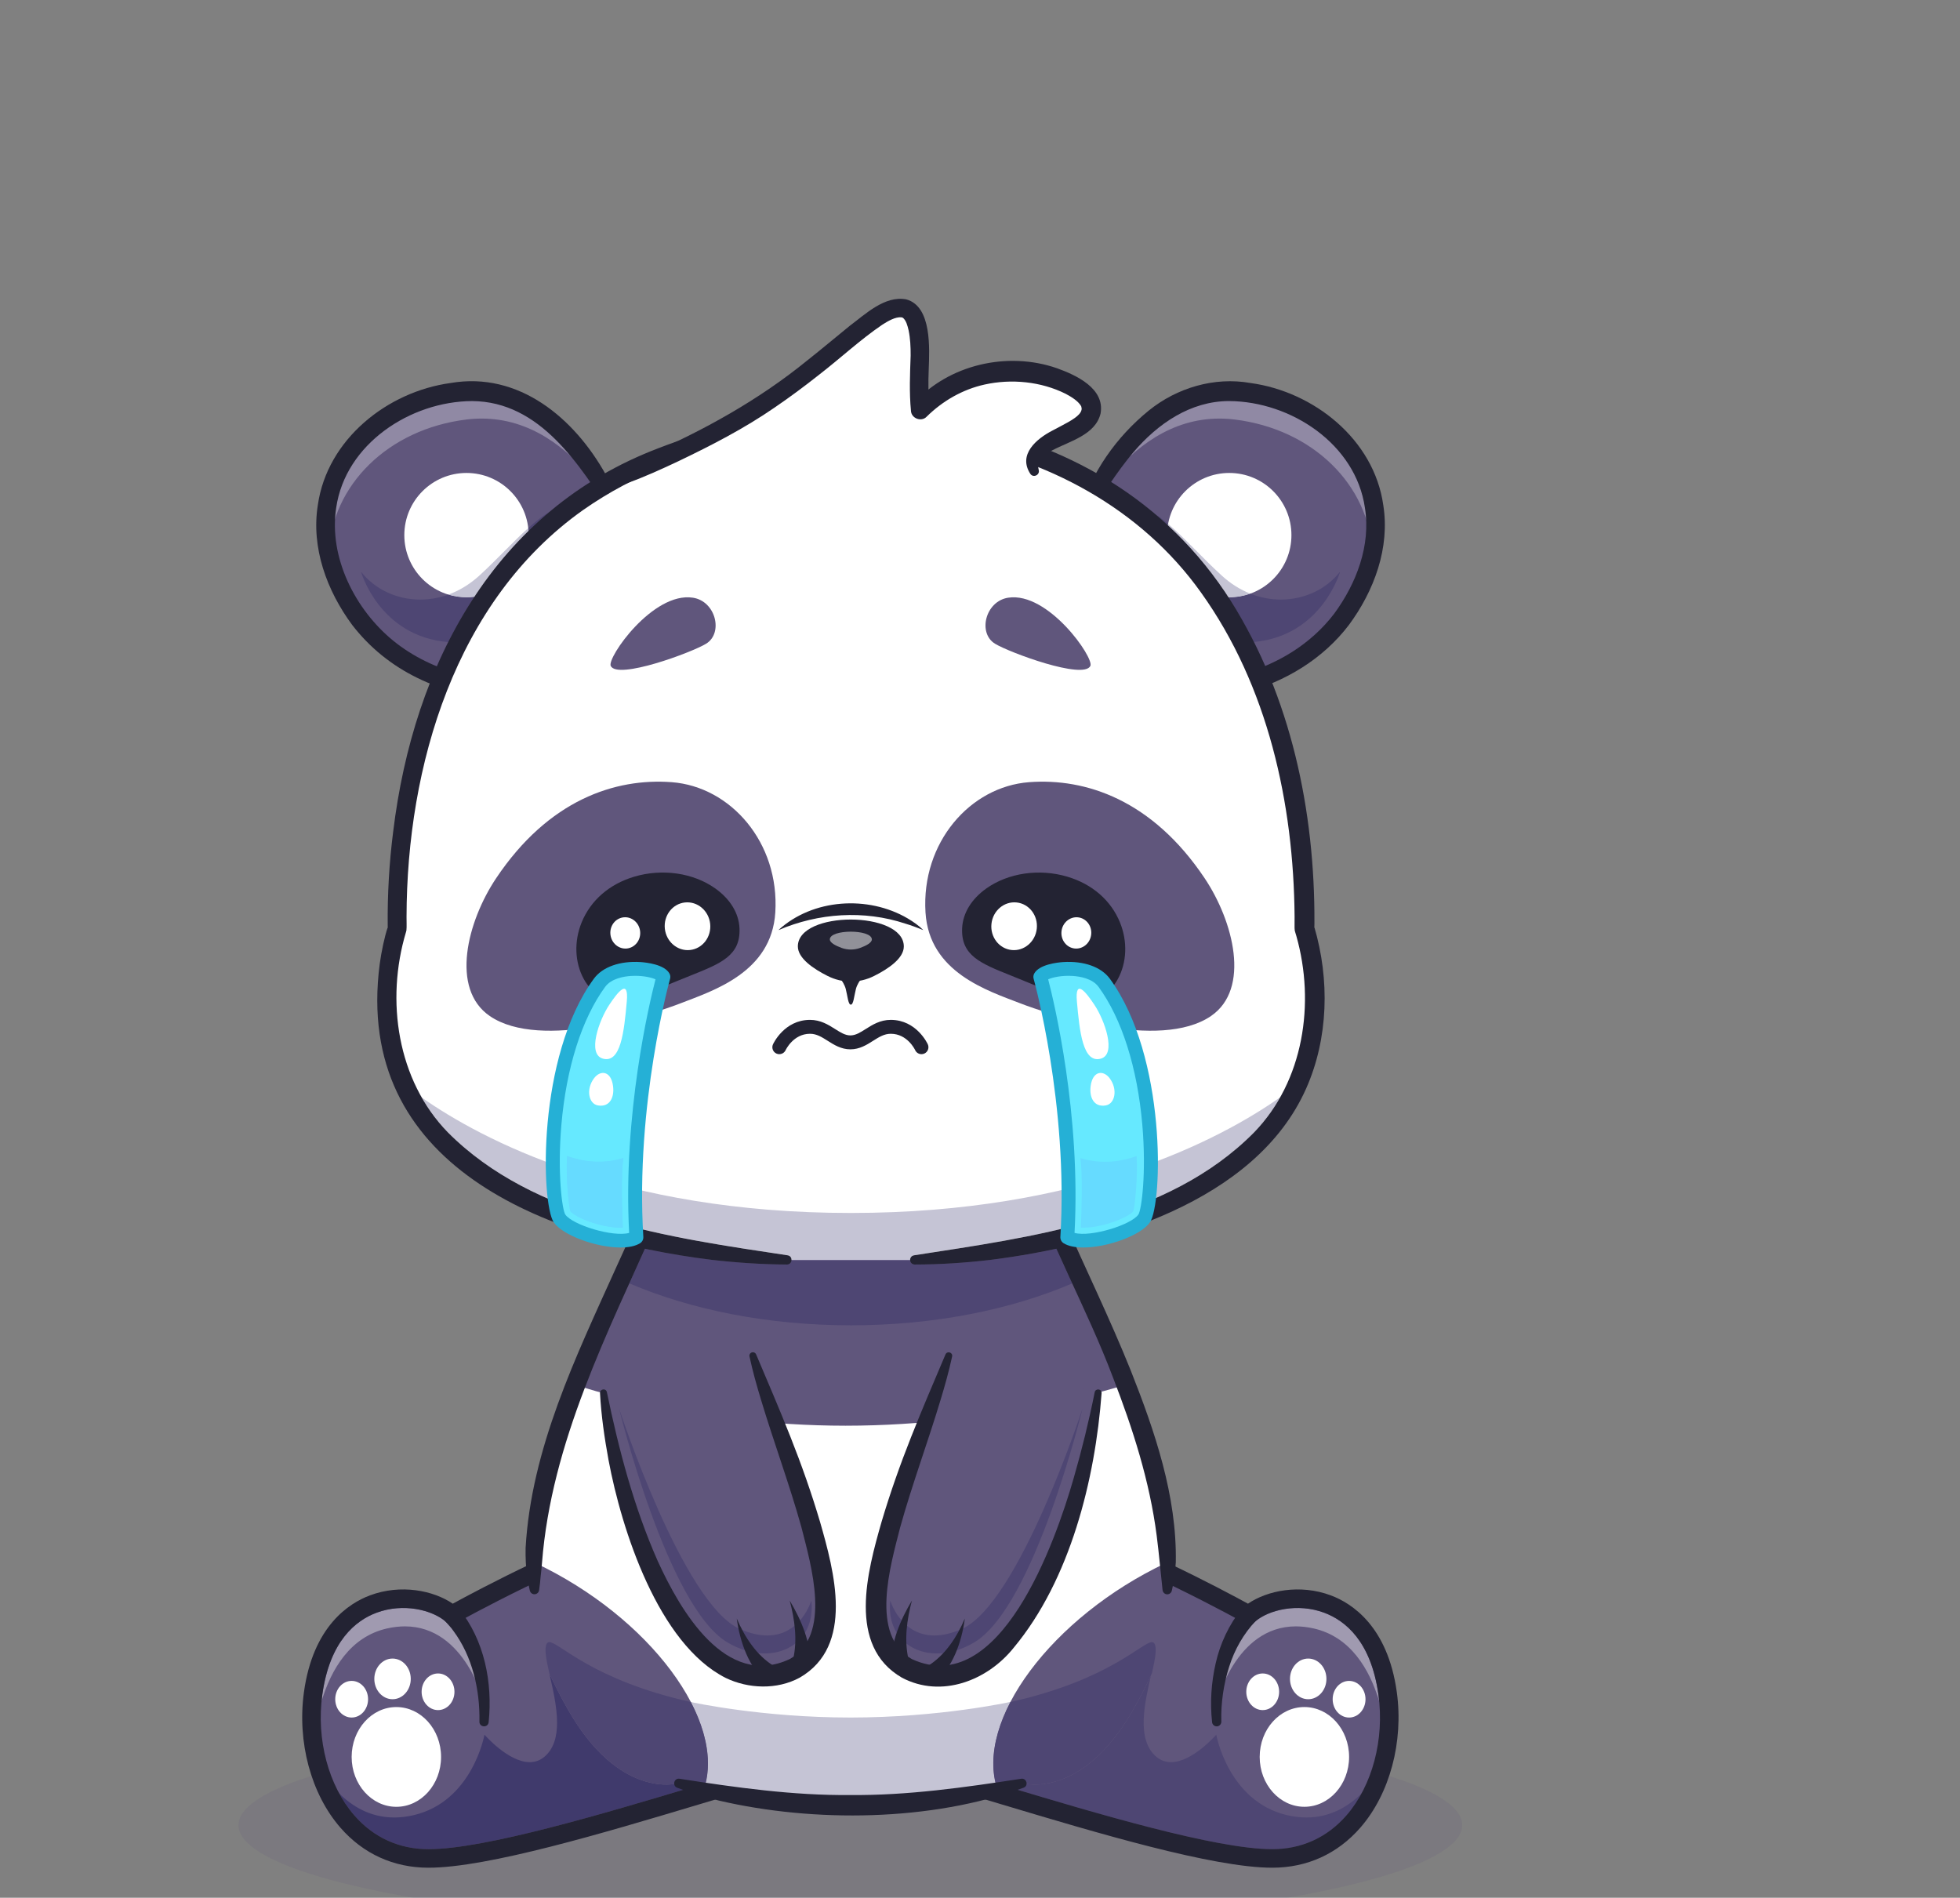 <svg width="189" height="183" viewBox="0 0 189 183" fill="none" xmlns="http://www.w3.org/2000/svg">
<rect x="0" y="0" width="189" height="183" fill="#808080" stroke="none"/>
<g clip-path="url(#clip0_916_6814)">
<ellipse cx="82" cy="176" rx="59" ry="10" fill="#60567C" fill-opacity="0.16"/>
<path d="M110.715 60.789C103.782 54.111 104.541 48.998 106.617 45.732C109.238 41.608 113.63 37.029 119.962 37.803C128.985 38.907 134.93 46.742 131.807 55.222C129.941 60.291 126.485 63.079 123.318 64.612C119.761 66.334 115.851 65.738 110.715 60.789Z" fill="#60567C"/>
<path d="M53.321 60.789C60.252 54.111 59.494 48.998 57.419 45.732C54.798 41.608 50.406 37.029 44.073 37.803C35.05 38.907 29.106 46.742 32.229 55.222C34.095 60.291 37.551 63.079 40.718 64.612C44.274 66.334 48.184 65.738 53.321 60.789Z" fill="#60567C"/>
<path d="M50.978 51.604C50.978 54.915 48.294 57.598 44.983 57.598C41.672 57.598 38.988 54.915 38.988 51.604C38.988 48.292 41.672 45.608 44.983 45.608C48.294 45.608 50.978 48.292 50.978 51.604Z" fill="white"/>
<path d="M124.531 51.604C124.531 54.915 121.847 57.598 118.536 57.598C115.225 57.598 112.541 54.915 112.541 51.604C112.541 48.292 115.225 45.608 118.536 45.608C121.847 45.608 124.531 48.292 124.531 51.604Z" fill="white"/>
<path d="M120.92 61.906C120.247 60.563 119.511 59.251 118.709 57.974C118.629 57.847 118.549 57.722 118.467 57.597C118.49 57.597 118.514 57.597 118.536 57.597C119.247 57.597 119.929 57.473 120.561 57.246C121.54 57.634 122.54 57.818 123.512 57.818C125.78 57.818 127.894 56.822 129.224 55.125C129.224 55.125 127.489 61.303 120.92 61.906ZM112.616 50.649C112.217 50.28 111.808 49.92 111.394 49.57C111.803 49.839 112.218 50.16 112.639 50.518C112.631 50.562 112.623 50.606 112.616 50.649Z" fill="#4E4673"/>
<path d="M118.537 57.598C118.514 57.598 118.491 57.598 118.468 57.598C116.77 54.987 114.805 52.672 112.617 50.651C112.624 50.607 112.631 50.563 112.639 50.52C114.272 51.908 115.995 53.854 117.826 55.517C118.687 56.302 119.615 56.87 120.563 57.247C119.929 57.474 119.247 57.598 118.537 57.598Z" fill="#C5C4D5"/>
<path d="M106.43 46.037C106.429 46.036 106.428 46.036 106.427 46.035C106.468 45.969 106.509 45.903 106.551 45.837C106.51 45.903 106.469 45.97 106.43 46.037Z" fill="#BFBFF7"/>
<path d="M132.342 53.393C132.06 46.758 126.58 41.377 119.059 40.455C118.558 40.393 118.069 40.364 117.59 40.364C112.941 40.364 109.382 43.142 106.843 46.288C106.705 46.204 106.568 46.121 106.43 46.038C106.47 45.971 106.51 45.904 106.551 45.838C108.969 41.998 112.926 37.719 118.563 37.719C119.017 37.719 119.485 37.748 119.961 37.806C128.33 38.83 134.051 45.645 132.342 53.393Z" fill="#9089A4"/>
<path d="M104.111 49.438C105.218 45.567 107.651 42.131 110.773 39.592C113.495 37.39 117.103 36.321 120.576 36.933C126.69 37.764 132.487 42.37 133.385 48.693C134.049 52.817 132.505 56.979 130.075 60.262C127.602 63.524 123.914 65.765 119.994 66.783C118.844 67.052 118.401 65.391 119.534 65.054C123.116 64.117 126.406 62.127 128.652 59.18C130.789 56.28 132.204 52.589 131.617 48.967C130.727 42.808 124.469 38.702 118.509 38.675C114.814 38.68 111.651 40.836 109.279 43.627C107.674 45.526 106.36 47.665 104.926 49.807C104.655 50.228 103.974 49.924 104.111 49.438Z" fill="#232333"/>
<path d="M86.02 170.193C91.253 170.951 113.996 179.215 122.684 179.215C130.856 179.215 134.829 170.707 133.805 163.295C132.352 152.783 123.441 153.082 120.421 155.713C120.421 155.713 108.756 149.221 102.064 147.566L86.02 170.193Z" fill="#60567C"/>
<path d="M77.978 170.193C72.747 170.951 50.004 179.215 41.316 179.215C33.143 179.215 29.17 170.707 30.195 163.295C31.648 152.783 40.559 153.082 43.578 155.713C43.578 155.713 55.243 149.221 61.935 147.566L77.978 170.193Z" fill="#60567C"/>
<path d="M77.978 170.192C72.747 170.951 50.005 179.213 41.317 179.213C35.575 179.213 31.905 175.014 30.589 169.946L30.586 169.941C30.027 167.795 29.89 165.497 30.195 163.293C31.646 152.781 40.557 153.081 43.578 155.711C43.578 155.711 55.243 149.218 61.936 147.564L74.519 165.314L77.978 170.192Z" fill="#60567C"/>
<path d="M77.978 170.192C72.747 170.951 50.005 179.213 41.317 179.213C35.575 179.213 31.905 175.014 30.589 169.946L30.586 169.941C30.027 167.795 29.89 165.497 30.195 163.293C31.646 152.781 40.557 153.081 43.578 155.711C43.578 155.711 55.243 149.218 61.936 147.564L74.519 165.314L77.978 170.192Z" fill="#60567C"/>
<path d="M41.316 178.32C38.495 178.32 36.026 177.197 34.173 175.071C33.617 174.432 33.126 173.716 32.705 172.939C33.92 174.149 35.676 175.264 38.021 175.264C38.603 175.264 39.221 175.196 39.876 175.043C45.576 173.712 46.717 167.277 46.717 167.277C46.717 167.277 49.003 169.928 51.084 169.928C51.57 169.928 52.045 169.783 52.477 169.425C53.41 168.653 53.716 167.453 53.717 166.123C53.718 164.554 53.293 162.802 52.967 161.35C53.14 161.73 53.329 162.128 53.535 162.542C53.883 163.24 54.279 163.987 54.73 164.783C56.8 168.44 58.981 170.3 60.828 171.224C60.83 171.225 60.831 171.226 60.833 171.227C60.834 171.227 60.836 171.228 60.837 171.228C62.231 171.924 63.434 172.087 64.256 172.087C64.981 172.087 65.409 171.96 65.409 171.96C65.852 172.078 66.321 172.196 66.814 172.314C58.349 174.85 46.762 178.32 41.316 178.32Z" fill="#403A6C"/>
<path d="M122.684 178.32C117.243 178.32 105.67 174.855 97.208 172.32C97.71 172.2 98.188 172.08 98.64 171.96C98.64 171.96 99.067 172.087 99.792 172.087C101.704 172.087 105.682 171.205 109.317 164.784C109.989 163.599 110.538 162.526 110.986 161.557C110.386 164.22 109.542 167.784 111.523 169.425C111.955 169.783 112.43 169.928 112.916 169.928C114.996 169.928 117.283 167.277 117.283 167.277C117.283 167.277 118.424 173.712 124.123 175.043C124.779 175.196 125.397 175.264 125.979 175.264C128.324 175.264 130.08 174.148 131.295 172.939C130.874 173.715 130.383 174.432 129.827 175.071C127.974 177.196 125.504 178.32 122.684 178.32Z" fill="#4E4673"/>
<path d="M46.716 164.328C46.716 164.328 44.924 156.834 39.046 156.834C38.509 156.834 37.937 156.896 37.33 157.033C33.76 157.837 31.937 160.979 31.006 164.054C31.026 163.842 31.051 163.63 31.081 163.418C31.796 158.24 34.311 156.267 36.295 155.525C37.156 155.202 38.039 155.063 38.884 155.063C40.579 155.063 42.115 155.624 42.99 156.388L43.464 156.8L44.013 156.495C44.021 156.49 44.091 156.451 44.217 156.382C45.539 158.184 46.471 160.74 46.716 164.328Z" fill="#A09AB0"/>
<path d="M41.316 180.107C37.964 180.107 35.027 178.772 32.825 176.245C29.991 172.992 28.644 167.983 29.309 163.171C30.189 156.801 33.671 154.595 35.668 153.847C38.651 152.73 41.803 153.374 43.659 154.646C46.022 153.357 55.716 148.181 61.721 146.696L62.151 148.433C55.649 150.04 44.129 156.429 44.014 156.493L43.464 156.798L42.991 156.386C41.68 155.243 38.887 154.552 36.295 155.523C34.312 156.266 31.797 158.238 31.081 163.416C30.485 167.731 31.67 172.195 34.174 175.069C36.026 177.195 38.496 178.319 41.316 178.319C46.764 178.319 58.356 174.846 66.821 172.31C71.901 170.789 75.914 169.587 77.851 169.306L78.108 171.077C76.3 171.338 72.145 172.583 67.334 174.024C58.286 176.735 47.026 180.107 41.316 180.107Z" fill="#232333"/>
<path d="M44.246 155.117C46.713 158.162 47.513 162.248 47.12 166.083C47.044 166.656 46.19 166.573 46.231 165.991C46.285 162.957 45.555 159.744 43.727 157.28C43.616 157.116 43.469 156.933 43.33 156.783L42.911 156.308C42.025 155.378 43.427 154.124 44.246 155.117Z" fill="#232333"/>
<path d="M42.531 169.425C42.531 172.081 40.6 174.234 38.22 174.234C35.84 174.234 33.909 172.081 33.909 169.425C33.909 166.768 35.84 164.615 38.22 164.615C40.6 164.615 42.531 166.768 42.531 169.425Z" fill="white"/>
<path d="M43.823 163.142C43.823 164.117 43.114 164.908 42.24 164.908C41.365 164.908 40.656 164.117 40.656 163.142C40.656 162.166 41.365 161.375 42.24 161.375C43.114 161.375 43.823 162.166 43.823 163.142Z" fill="white"/>
<path d="M35.493 163.858C35.493 164.834 34.784 165.625 33.909 165.625C33.035 165.625 32.326 164.834 32.326 163.858C32.326 162.883 33.035 162.091 33.909 162.091C34.784 162.091 35.493 162.883 35.493 163.858Z" fill="white"/>
<path d="M39.609 161.899C39.609 162.981 38.822 163.859 37.852 163.859C36.882 163.859 36.095 162.981 36.095 161.899C36.095 160.816 36.882 159.938 37.852 159.938C38.822 159.938 39.609 160.816 39.609 161.899Z" fill="white"/>
<path d="M117.284 164.328C117.529 160.741 118.462 158.184 119.784 156.382C119.909 156.451 119.979 156.49 119.987 156.495L120.536 156.8L121.01 156.388C121.885 155.624 123.421 155.063 125.117 155.063C125.96 155.063 126.844 155.202 127.705 155.525C129.689 156.267 132.203 158.24 132.92 163.418C132.949 163.629 132.973 163.842 132.994 164.054C132.064 160.979 130.241 157.837 126.671 157.033C126.063 156.897 125.491 156.834 124.954 156.834C119.076 156.834 117.284 164.328 117.284 164.328Z" fill="#A09AB0"/>
<path d="M122.685 180.107C116.975 180.107 105.715 176.735 96.667 174.024C91.856 172.583 87.701 171.338 85.894 171.077L86.15 169.306C88.087 169.587 92.1 170.789 97.18 172.31C105.644 174.846 117.237 178.319 122.685 178.319C125.506 178.319 127.975 177.195 129.827 175.069C132.331 172.195 133.517 167.731 132.919 163.417C132.204 158.238 129.69 156.266 127.705 155.523C125.113 154.552 122.321 155.243 121.01 156.386L120.537 156.799L119.988 156.493C119.872 156.429 108.349 150.04 101.851 148.433L102.279 146.696C108.285 148.181 117.98 153.357 120.342 154.646C122.198 153.375 125.35 152.731 128.333 153.847C130.33 154.595 133.812 156.801 134.692 163.171C135.357 167.983 134.009 172.992 131.176 176.245C128.974 178.772 126.038 180.107 122.685 180.107Z" fill="#232333"/>
<path d="M121.089 156.306C119.904 157.561 119.041 159.086 118.522 160.74C118.255 161.578 118.055 162.447 117.929 163.331C117.805 164.208 117.741 165.125 117.77 165.989C117.792 166.244 117.595 166.469 117.339 166.476C117.106 166.484 116.907 166.309 116.88 166.08C116.672 164.154 116.799 162.266 117.229 160.383C117.655 158.488 118.527 156.633 119.755 155.115C120.57 154.124 121.977 155.372 121.089 156.306Z" fill="#232333"/>
<path d="M121.47 169.423C121.47 172.079 123.4 174.232 125.78 174.232C128.161 174.232 130.091 172.079 130.091 169.423C130.091 166.766 128.161 164.613 125.78 164.613C123.4 164.613 121.47 166.766 121.47 169.423Z" fill="white"/>
<path d="M120.177 163.142C120.177 164.117 120.886 164.908 121.76 164.908C122.635 164.908 123.344 164.117 123.344 163.142C123.344 162.166 122.635 161.375 121.76 161.375C120.886 161.375 120.177 162.166 120.177 163.142Z" fill="white"/>
<path d="M128.507 163.86C128.507 164.836 129.216 165.627 130.091 165.627C130.965 165.627 131.674 164.836 131.674 163.86C131.674 162.884 130.965 162.093 130.091 162.093C129.216 162.093 128.507 162.884 128.507 163.86Z" fill="white"/>
<path d="M124.392 161.899C124.392 162.981 125.179 163.859 126.149 163.859C127.119 163.859 127.906 162.981 127.906 161.899C127.906 160.816 127.119 159.938 126.149 159.938C125.179 159.938 124.392 160.816 124.392 161.899Z" fill="white"/>
<path d="M112.55 153.365C113.601 138.897 102.422 121.554 99.745 112.721L82.045 99.967L64.344 112.721C61.668 121.554 50.489 138.897 51.54 153.365L65.408 171.96C69.275 172.984 75.049 174.084 82 174.084C88.951 174.084 94.725 172.984 98.593 171.96L112.55 153.365Z" fill="white"/>
<path d="M112.551 153.366L98.591 171.961C94.724 172.985 88.951 174.084 82 174.084C75.049 174.084 69.276 172.985 65.409 171.961L58.389 162.547L51.541 153.366C51.078 146.988 52.99 140.056 55.503 133.538C58.69 125.265 62.846 117.661 64.344 112.719L82.047 99.967L99.745 112.719C101.243 117.658 105.394 125.251 108.581 133.519C111.1 140.042 113.014 146.983 112.551 153.366Z" fill="white"/>
<path d="M112.552 153.365L101.438 168.167L98.591 171.959C94.726 172.984 88.95 174.082 82 174.082C75.049 174.082 69.276 172.984 65.409 171.959L62.571 168.156L58.388 162.547L51.542 153.365C51.078 146.989 52.991 140.055 55.502 133.538C58.691 125.264 62.847 117.661 64.346 112.718L82.047 99.968L99.747 112.718C101.243 117.659 105.393 125.251 108.582 133.518C111.098 140.043 113.014 146.981 112.552 153.365Z" fill="white"/>
<path d="M82 174.082C76.398 174.082 71.562 173.369 67.871 172.556C68.707 170.086 68.184 167.131 66.62 164.129C66.786 164.166 73.47 165.625 82 165.625C90.637 165.625 97.386 164.128 97.386 164.128L97.414 164.157C96.382 166.147 95.807 168.114 95.783 169.933C95.783 169.934 95.783 169.935 95.783 169.936C95.783 169.94 95.783 169.945 95.783 169.949C95.783 169.951 95.783 169.953 95.783 169.955C95.783 169.957 95.783 169.959 95.783 169.961C95.782 169.965 95.782 169.967 95.782 169.97V169.971C95.775 170.87 95.901 171.734 96.175 172.545C92.479 173.363 87.624 174.082 82 174.082Z" fill="#C5C4D5"/>
<path d="M67.871 172.557C66.983 172.362 66.159 172.159 65.409 171.961C65.409 171.961 59.744 173.639 54.732 164.785C49.718 155.93 51.495 153.366 51.495 153.366C51.495 152.491 51.525 151.603 51.584 150.706C62.648 155.93 70.105 165.964 67.871 172.557Z" fill="#60567C"/>
<path d="M60.837 171.229C60.836 171.228 60.835 171.227 60.833 171.227C60.834 171.227 60.836 171.228 60.837 171.229Z" fill="#2E2A63"/>
<path d="M60.828 171.223C58.981 170.299 56.8 168.439 54.73 164.782C54.279 163.985 53.882 163.239 53.535 162.541C53.883 163.239 54.279 163.985 54.731 164.783C56.8 168.439 58.981 170.299 60.828 171.223Z" fill="#2E2A63"/>
<path d="M67.87 172.557C67.862 172.555 67.856 172.553 67.849 172.552C66.969 172.358 66.152 172.156 65.408 171.96C65.408 171.96 64.979 172.087 64.254 172.087C63.433 172.087 62.23 171.924 60.837 171.229C60.836 171.228 60.834 171.228 60.833 171.227C60.832 171.226 60.83 171.226 60.829 171.224C58.981 170.301 56.8 168.44 54.731 164.785C54.28 163.987 53.883 163.241 53.536 162.543C53.329 162.127 53.14 161.729 52.968 161.347C52.675 160.041 52.465 158.981 52.715 158.515C52.774 158.405 52.857 158.355 52.969 158.355C53.927 158.355 57.067 161.999 66.617 164.129C68.183 167.132 68.707 170.085 67.87 172.557Z" fill="#4E4673"/>
<path d="M96.178 172.557C97.067 172.362 97.889 172.159 98.64 171.961C98.64 171.961 104.305 173.639 109.317 164.785C114.33 155.93 112.553 153.366 112.553 153.366C112.553 152.491 112.523 151.603 112.464 150.706C101.401 155.93 93.945 165.964 96.178 172.557Z" fill="#60567C"/>
<path d="M108.581 133.518C100.476 135.073 91.478 132.806 81.998 132.806C72.552 132.806 63.583 135.067 55.503 133.537C58.69 125.264 62.847 117.66 64.345 112.718L82.046 99.966L99.746 112.718C101.243 117.658 105.394 125.251 108.581 133.518Z" fill="#60567C"/>
<path d="M108.581 133.518C108.581 133.518 96.428 137.484 81.537 137.484C66.647 137.484 55.502 133.539 55.502 133.539C56.873 129.979 58.422 126.545 59.864 123.395C61.774 119.216 63.491 115.536 64.346 112.719L82.047 99.968L99.746 112.719C100.601 115.536 102.318 119.218 104.226 123.395C105.664 126.541 107.213 129.966 108.581 133.518Z" fill="#60567C"/>
<path d="M82.048 127.803C74.015 127.803 66.61 126.294 60.679 123.754C61.183 122.64 61.689 121.529 62.191 120.419C64.341 120.875 66.501 121.226 68.616 121.487C71.03 121.767 73.455 121.927 75.88 121.942C76.168 121.941 76.322 121.719 76.325 121.497H87.76C87.762 121.716 87.914 121.933 88.205 121.942C90.631 121.939 93.056 121.779 95.471 121.499C97.504 121.243 99.666 120.891 101.867 120.418C102.367 121.536 102.879 122.65 103.392 123.762C97.466 126.3 90.069 127.803 82.048 127.803Z" fill="#4E4673"/>
<path d="M112.104 153.332C111.914 151.609 111.762 149.813 111.539 148.092C110.864 142.838 109.239 137.782 107.323 132.83C104.782 126.106 101.196 119.823 98.89 112.979L99.223 113.445L81.523 100.692H82.569L64.867 113.445L65.2 112.979C64.647 114.754 63.957 116.435 63.239 118.092C58.569 128.571 53.168 139.097 52.266 150.697C52.251 151.009 52.167 151.693 52.134 152.008C52.095 152.445 52.059 152.885 51.987 153.332C51.959 153.589 51.717 153.776 51.461 153.732C51.278 153.703 51.138 153.566 51.094 153.396C50.98 152.948 50.902 152.493 50.822 152.036C50.706 151.122 50.668 150.2 50.683 149.277C51.229 139.691 55.521 130.857 59.397 122.266C60.847 119.046 62.428 115.802 63.488 112.461L63.584 112.165L63.822 111.994L81.523 99.24L82.045 98.863L82.569 99.24L100.269 111.994L100.507 112.165C101.048 113.922 101.739 115.652 102.494 117.38C104.653 122.309 107.018 127.135 109.034 132.151C111.351 138.01 113.498 144.26 113.38 150.659C113.326 151.582 113.214 152.499 112.997 153.396C112.939 153.64 112.694 153.79 112.451 153.732C112.256 153.685 112.123 153.52 112.104 153.332Z" fill="#232333"/>
<path d="M43.219 61.916C36.565 61.368 34.81 55.127 34.81 55.127C36.139 56.823 38.254 57.819 40.522 57.819C41.415 57.819 42.331 57.665 43.233 57.339C43.786 57.508 44.374 57.597 44.983 57.597C45.24 57.597 45.492 57.581 45.74 57.551C44.818 58.949 43.979 60.407 43.219 61.916ZM50.964 51.192C50.958 51.101 50.95 51.009 50.939 50.919C51.643 50.286 52.33 49.739 53.002 49.346C52.297 49.937 51.617 50.554 50.964 51.192Z" fill="#4E4673"/>
<path d="M44.983 57.598C44.374 57.598 43.786 57.508 43.232 57.339C44.263 56.965 45.274 56.367 46.209 55.518C47.869 54.008 49.443 52.266 50.939 50.919C50.95 51.009 50.958 51.1 50.964 51.192C48.992 53.119 47.255 55.253 45.74 57.551C45.492 57.582 45.24 57.598 44.983 57.598Z" fill="#C5C4D5"/>
<path d="M57.618 46.06C57.574 45.984 57.528 45.909 57.482 45.835C57.529 45.909 57.576 45.983 57.621 46.059C57.62 46.059 57.62 46.059 57.618 46.06Z" fill="#BFBFF7"/>
<path d="M31.692 53.393C29.983 45.645 35.704 38.83 44.073 37.806C44.549 37.748 45.017 37.719 45.472 37.719C51.107 37.719 55.064 41.996 57.482 45.836C57.528 45.911 57.574 45.985 57.618 46.061C57.481 46.143 57.345 46.227 57.21 46.31C54.669 43.155 51.104 40.364 46.444 40.364C45.966 40.364 45.477 40.393 44.975 40.455C37.455 41.377 31.974 46.758 31.692 53.393Z" fill="#9089A4"/>
<path d="M59.109 49.809C55.89 44.82 52.084 38.719 45.526 38.676C39.567 38.703 33.306 42.809 32.418 48.969C31.684 53.755 34.258 58.807 37.934 61.797C39.833 63.34 42.108 64.417 44.495 65.054C44.975 65.178 45.263 65.67 45.135 66.15C45.008 66.628 44.518 66.911 44.04 66.784C41.435 66.091 38.931 64.91 36.81 63.187C35.75 62.33 34.793 61.344 33.959 60.263C31.529 56.981 29.985 52.818 30.65 48.694C31.549 42.371 37.344 37.765 43.458 36.933C50.039 35.805 55.389 40.332 58.413 45.764C59.047 46.934 59.578 48.155 59.923 49.439C59.988 49.681 59.845 49.93 59.603 49.994C59.411 50.047 59.214 49.966 59.109 49.809Z" fill="#232333"/>
<path d="M88.172 121.496C104.344 120.31 119.632 115.682 124.751 105.362C128.611 97.584 125.792 89.579 125.791 89.567C125.694 89.1 127.636 56.425 102.42 44.994C95.31 41.772 88.63 40.91 82.042 40.833C75.455 40.91 68.775 41.772 61.665 44.994C36.449 56.425 38.392 89.1 38.294 89.567C38.293 89.579 35.474 97.584 39.333 105.362C44.453 115.682 59.74 120.31 75.912 121.496H88.172Z" fill="white"/>
<path d="M125.123 104.568C125.007 104.832 124.883 105.097 124.752 105.361C119.63 115.682 104.343 120.309 88.174 121.496H75.913C59.74 120.309 44.453 115.682 39.332 105.361C39.202 105.097 39.077 104.832 38.962 104.568C35.662 97.049 38.292 89.578 38.294 89.567C38.391 89.099 36.449 56.424 61.666 44.995C68.775 41.77 75.457 40.911 82.044 40.831C88.63 40.911 95.309 41.77 102.421 44.995C127.636 56.424 125.693 89.099 125.79 89.567C125.792 89.578 128.423 97.049 125.123 104.568Z" fill="white"/>
<path d="M87.761 121.496H76.326C76.329 121.291 76.206 121.085 75.945 121.049C64.715 119.355 51.498 117.564 43.173 109.18C42.185 108.164 41.352 107.039 40.667 105.836C46.412 109.864 59.711 116.969 82.041 116.969C104.411 116.969 117.717 109.839 123.447 105.815C122.762 107.033 121.926 108.171 120.931 109.196C112.602 117.636 99.382 119.303 88.14 121.049C87.883 121.093 87.758 121.295 87.761 121.496Z" fill="#C5C4D5"/>
<path d="M88.141 121.05C99.383 119.304 112.602 117.636 120.93 109.196C125.717 104.263 126.837 96.734 125.007 90.266C124.957 90.06 124.863 89.851 124.838 89.641L124.855 89.762C124.835 89.593 124.826 89.429 124.832 89.272L124.833 88.979L124.835 88.406C124.749 77.463 122.262 66.144 115.813 57.139C110.024 49.007 100.872 44.146 91.13 42.537C79.269 40.632 66.233 42.164 56.227 49.183C43.883 57.923 39.235 73.872 39.202 88.406C39.192 88.818 39.235 89.341 39.187 89.753L39.203 89.638C39.194 89.696 39.183 89.755 39.168 89.812L39.144 89.899C37.18 96.454 38.293 104.168 43.173 109.18C51.498 117.564 64.715 119.355 75.945 121.05C76.49 121.126 76.434 121.94 75.88 121.941C73.456 121.928 71.031 121.766 68.617 121.487C52.612 119.51 34.078 112.425 36.614 92.969C36.765 91.844 37.077 90.33 37.386 89.429C37.383 89.451 37.383 89.473 37.386 89.496L37.402 89.381C37.39 89.393 37.386 89.428 37.387 89.423L37.386 89.282C37.357 86.25 37.53 83.198 37.914 80.192C39.87 64.063 47.672 49.219 63.526 43.208C72.354 39.762 82.136 39.184 91.445 40.673C102.688 42.544 112.542 48.231 118.709 57.975C124.493 67.178 126.798 78.22 126.748 88.995L126.744 89.282L126.743 89.423C126.744 89.426 126.74 89.386 126.727 89.372L126.744 89.492C126.751 89.451 126.743 89.407 126.732 89.367L126.736 89.382C128.225 94.457 128.113 100.097 125.948 104.973C121.066 115.963 106.428 120.12 95.471 121.498C93.056 121.778 90.631 121.939 88.206 121.941C87.645 121.923 87.603 121.14 88.141 121.05Z" fill="#232333"/>
<path d="M99.754 45.499C98.216 42.074 105.977 42.113 105.181 38.96C104.602 36.667 95.217 32.893 88.733 39.536C88.733 39.536 88.544 37.715 88.674 35.307C88.829 32.421 88.454 30.058 87.216 29.746C84.709 29.116 80.757 34.441 72.483 39.683C69.284 41.71 63.088 44.727 60.204 45.739L82.654 59.994L99.754 45.499Z" fill="white"/>
<path d="M62.919 47.465L61.091 46.302H61.091L62.921 47.464C62.92 47.465 62.92 47.465 62.919 47.465Z" fill="white"/>
<path d="M69.735 41.279C70.766 40.717 71.712 40.171 72.484 39.683C80.306 34.727 84.266 29.695 86.793 29.695C86.939 29.695 87.08 29.712 87.216 29.746C88.443 30.056 88.823 32.375 88.679 35.222C88.823 32.375 88.442 30.056 87.216 29.747C87.08 29.712 86.939 29.696 86.793 29.696C84.266 29.696 80.307 34.726 72.484 39.683C71.713 40.171 70.768 40.717 69.737 41.278C69.736 41.279 69.736 41.279 69.735 41.279Z" fill="#C8C8F8"/>
<path d="M61.09 46.305L60.203 45.741C62.392 44.973 66.488 43.049 69.734 41.281C69.735 41.281 69.735 41.281 69.736 41.281C66.489 43.049 62.392 44.973 60.204 45.741L61.091 46.304L61.09 46.305Z" fill="#7B7B85"/>
<path d="M104.344 40.92C104.343 40.92 104.343 40.92 104.343 40.92C104.415 40.863 104.484 40.806 104.55 40.747C104.484 40.806 104.415 40.863 104.344 40.92ZM88.733 39.537C88.733 39.537 88.605 38.306 88.633 36.528C88.606 38.294 88.732 39.522 88.734 39.537C88.734 39.537 88.734 39.537 88.733 39.537ZM89.255 39.031C91.858 36.635 94.861 35.798 97.554 35.798C101.282 35.798 104.417 37.402 105.08 38.698C104.415 37.402 101.281 35.798 97.555 35.798C94.861 35.798 91.858 36.635 89.255 39.031Z" fill="#C8C8F8"/>
<path d="M62.921 47.463L61.091 46.3L60.204 45.737C62.393 44.97 66.49 43.046 69.737 41.278C70.767 40.716 71.712 40.17 72.483 39.681C80.306 34.725 84.266 29.695 86.793 29.695C86.938 29.695 87.079 29.712 87.216 29.746C88.44 30.054 88.821 32.373 88.678 35.221C88.677 35.249 88.675 35.277 88.673 35.305C88.651 35.733 88.638 36.142 88.631 36.526C88.605 38.303 88.733 39.534 88.733 39.534C88.905 39.358 89.079 39.191 89.254 39.029C91.858 36.633 94.861 35.796 97.555 35.796C101.281 35.796 104.415 37.398 105.079 38.695C105.125 38.785 105.159 38.872 105.179 38.958C105.368 39.703 105.079 40.268 104.55 40.744C104.484 40.803 104.415 40.861 104.343 40.917C103.135 39.802 100.456 38.704 97.372 38.704C94.496 38.704 91.268 39.659 88.55 42.444C88.55 42.444 88.362 40.623 88.492 38.214C88.646 35.328 88.269 32.966 87.034 32.654C86.898 32.62 86.757 32.603 86.612 32.603C84.083 32.603 80.123 37.635 72.301 42.591C69.956 44.075 66.002 46.095 62.921 47.463Z" fill="white"/>
<path d="M99.347 45.683C98.147 43.828 99.953 42.309 101.484 41.52L102.263 41.108C102.765 40.838 103.26 40.586 103.648 40.3C103.948 40.081 104.232 39.824 104.292 39.514C104.327 39.44 104.273 39.215 104.256 39.17C103.965 38.673 103.345 38.287 102.766 37.978C100.383 36.786 97.529 36.51 94.942 37.082C92.822 37.553 90.901 38.657 89.352 40.185C88.845 40.714 87.886 40.35 87.844 39.629C87.668 37.823 87.75 36.078 87.812 34.283C87.817 33.45 87.775 32.614 87.618 31.864C87.506 31.387 87.388 30.94 87.088 30.662C87.026 30.613 86.983 30.613 86.91 30.599C86.34 30.545 85.617 30.966 85.08 31.311C82.956 32.753 81.034 34.553 78.973 36.145C77.587 37.241 76.164 38.301 74.696 39.3C71.778 41.314 68.604 42.95 65.412 44.478C63.794 45.239 62.199 45.971 60.501 46.584C59.402 46.947 58.782 45.339 59.903 44.898C60.691 44.619 61.492 44.286 62.283 43.94C67.841 41.515 73.15 38.584 77.863 34.742C79.226 33.667 80.552 32.545 81.928 31.43C83.419 30.32 85.322 28.471 87.39 28.87C89.875 29.543 89.625 33.652 89.554 35.641C89.5 36.894 89.516 38.215 89.624 39.445L88.094 38.912H88.094C91.471 35.147 97.161 33.851 101.92 35.509C103.766 36.171 106.558 37.453 106.128 39.869C105.639 41.938 103.129 42.548 101.515 43.404C100.65 43.843 99.891 44.303 100.163 45.317C100.296 45.812 99.626 46.118 99.347 45.683Z" fill="#232333"/>
<path d="M65.587 96.765C68.768 95.53 74.406 93.781 74.762 87.981C75.173 81.255 70.461 75.857 64.772 75.427C59.334 75.016 52.907 77.122 47.844 84.686C45.062 88.841 43.391 95.353 47.233 97.98C52.184 101.361 63.062 97.746 65.587 96.765Z" fill="#60567C"/>
<path d="M87.154 91.272C87.152 92.418 85.657 93.43 84.283 94.116C82.846 94.835 81.237 94.834 79.802 94.112C78.43 93.423 76.936 92.409 76.936 91.262C76.94 87.804 87.157 87.813 87.154 91.272Z" fill="#232333"/>
<path d="M82.047 91.566C81.745 91.566 81.443 91.515 81.157 91.41C80.613 91.211 80.02 90.918 80.02 90.588C80.021 90.09 81.03 89.842 82.041 89.842C83.055 89.842 84.072 90.093 84.072 90.592C84.071 90.922 83.478 91.214 82.933 91.412C82.649 91.515 82.349 91.566 82.047 91.566Z" fill="#919199"/>
<path d="M58.892 64.217C58.512 63.434 62.956 57.044 66.816 57.637C69.019 57.974 69.77 61.044 68.09 62.074C66.71 62.92 59.549 65.571 58.892 64.217Z" fill="#60567C"/>
<path d="M105.143 64.217C105.525 63.434 101.08 57.044 97.22 57.637C95.018 57.974 94.266 61.044 95.946 62.074C97.325 62.92 104.487 65.571 105.143 64.217Z" fill="#60567C"/>
<path d="M56.885 94.095C58.38 96.81 61.51 95.447 65.106 93.956C68.698 92.468 70.749 92.011 70.638 89.541C70.494 86.387 65.925 83.822 61.351 85.185C56.72 86.565 55.262 91.149 56.885 94.095Z" fill="#232333"/>
<path d="M63.915 85.48C63.123 85.48 62.32 85.594 61.543 85.825C59.541 86.421 58.045 87.709 57.332 89.45C56.734 90.909 56.787 92.523 57.473 93.768C58.592 95.801 60.926 94.96 64.641 93.42L64.849 93.334C65.306 93.144 65.739 92.971 66.145 92.809C69.042 91.651 70.041 91.168 69.968 89.569C69.921 88.542 69.293 87.547 68.197 86.769C67.008 85.924 65.484 85.48 63.915 85.48ZM59.493 96.307C58.184 96.307 57.064 95.808 56.298 94.416C55.418 92.819 55.34 90.772 56.09 88.942C56.961 86.818 58.761 85.254 61.16 84.539C63.861 83.734 66.856 84.169 68.975 85.675C70.413 86.698 71.243 88.059 71.308 89.507C71.428 92.141 69.524 92.903 66.643 94.055C66.242 94.215 65.814 94.385 65.364 94.572L65.154 94.659C63.187 95.475 61.182 96.307 59.493 96.307Z" fill="#232333"/>
<path d="M68.48 89.084C68.615 90.351 67.747 91.482 66.54 91.611C65.334 91.74 64.246 90.819 64.109 89.553C63.975 88.287 64.843 87.155 66.05 87.026C67.256 86.897 68.345 87.819 68.48 89.084Z" fill="white"/>
<path d="M61.726 89.809C61.815 90.639 61.246 91.379 60.455 91.465C59.664 91.549 58.951 90.945 58.863 90.115C58.773 89.285 59.342 88.544 60.133 88.46C60.925 88.375 61.637 88.979 61.726 89.809Z" fill="white"/>
<path d="M63.967 94.202C63.967 94.202 60.564 106.272 61.365 119.317C59.826 120.281 54.903 118.905 53.948 117.483C53.023 116.107 52.291 102.319 57.809 94.771C59.265 92.782 63.515 93.369 63.967 94.202Z" fill="#66E9FF"/>
<path d="M61.365 119.319C59.824 120.284 54.903 118.905 53.948 117.484C53.572 116.922 53.226 114.298 53.325 110.874C53.464 105.901 54.54 99.243 57.809 94.772C59.265 92.784 63.513 93.37 63.967 94.203C63.967 94.203 61.864 101.659 61.353 111.188C61.215 113.781 61.195 116.526 61.365 119.319Z" fill="#66E9FF"/>
<path d="M60.059 118.38C59.991 118.385 59.916 118.385 59.837 118.385C57.846 118.385 55.427 117.347 55.008 116.81C54.868 116.477 54.553 113.557 54.68 111.479C56.077 111.986 57.989 112.321 60.097 111.68C59.881 113.462 59.987 116.778 60.059 118.38Z" fill="#66DBFF"/>
<path d="M60.059 118.38C59.991 118.385 59.916 118.385 59.837 118.385C57.846 118.385 55.427 117.347 55.008 116.81C54.868 116.477 54.553 113.557 54.68 111.479C56.077 111.986 57.989 112.321 60.097 111.68C59.881 113.462 59.987 116.778 60.059 118.38Z" fill="#66DBFF"/>
<path d="M61.256 94.1C61.121 94.1 60.983 94.104 60.841 94.113C60.167 94.157 58.948 94.352 58.351 95.168C56.11 98.232 54.613 102.948 54.135 108.448C53.728 113.127 54.21 116.641 54.505 117.111C55.182 118.118 59.097 119.323 60.669 118.892C60.05 107.412 62.636 96.663 63.21 94.439C62.863 94.278 62.134 94.1 61.256 94.1ZM59.829 120.299C57.482 120.299 54.236 119.116 53.391 117.858C52.182 116.059 51.75 101.921 57.268 94.376C58.099 93.241 59.786 92.643 61.78 92.775C62.309 92.811 64.075 92.996 64.557 93.883C64.641 94.037 64.661 94.217 64.614 94.385C64.58 94.505 61.25 106.503 62.035 119.277C62.05 119.522 61.93 119.755 61.721 119.886C61.261 120.174 60.593 120.299 59.829 120.299Z" fill="#25B0D6"/>
<path d="M98.418 96.765C95.237 95.531 89.599 93.782 89.244 87.981C88.831 81.255 93.544 75.857 99.232 75.427C104.671 75.016 111.098 77.123 116.161 84.687C118.942 88.841 120.614 95.354 116.771 97.979C111.82 101.362 100.943 97.746 98.418 96.765Z" fill="#60567C"/>
<path d="M88.858 101.656C88.603 101.656 88.361 101.512 88.247 101.266C88.215 101.196 87.492 99.699 85.91 99.689H85.899C85.262 99.689 84.765 100.004 84.189 100.368C83.582 100.753 82.894 101.189 82.003 101.189C81.112 101.189 80.424 100.753 79.816 100.368C79.24 100.004 78.744 99.689 78.107 99.689H78.096C76.49 99.699 75.766 101.248 75.759 101.263C75.605 101.601 75.208 101.748 74.87 101.596C74.533 101.442 74.384 101.045 74.538 100.707C74.582 100.611 75.634 98.363 78.088 98.348C78.094 98.348 78.101 98.348 78.107 98.348C79.132 98.348 79.876 98.82 80.533 99.235C81.052 99.563 81.501 99.847 82.003 99.847C82.505 99.847 82.953 99.563 83.473 99.235C84.129 98.82 84.873 98.348 85.898 98.348C85.904 98.348 85.911 98.348 85.918 98.348C88.371 98.363 89.424 100.611 89.468 100.707C89.621 101.045 89.472 101.442 89.135 101.596C89.045 101.637 88.95 101.656 88.858 101.656Z" fill="#232333"/>
<path d="M82.934 94.547C82.934 94.547 82.65 94.922 82.534 95.371C82.361 96.042 82.303 96.881 82.044 96.881C81.786 96.881 81.729 96.042 81.556 95.371C81.44 94.922 81.156 94.547 81.156 94.547L82.044 93.861L82.934 94.547Z" fill="#232333"/>
<path d="M58.756 96.889C57.763 98.379 56.593 101.665 58.14 102.087C59.872 102.559 60.183 99.434 60.44 96.583C60.648 94.261 59.54 95.711 58.756 96.889Z" fill="white"/>
<path d="M57.295 103.96C56.476 105.031 56.758 106.443 57.654 106.597C58.808 106.796 59.262 105.81 59.113 104.717C58.913 103.245 57.893 103.179 57.295 103.96Z" fill="white"/>
<path d="M107.199 94.094C105.704 96.808 102.574 95.444 98.979 93.954C95.387 92.466 93.334 92.008 93.447 89.539C93.59 86.385 98.16 83.82 102.734 85.183C107.364 86.563 108.822 91.147 107.199 94.094Z" fill="#232333"/>
<path d="M100.17 85.482C98.602 85.482 97.077 85.926 95.888 86.771C94.792 87.55 94.164 88.543 94.117 89.57C94.044 91.17 95.042 91.652 97.94 92.811C98.346 92.973 98.778 93.145 99.235 93.335L99.444 93.422C103.159 94.962 105.492 95.803 106.612 93.771C107.298 92.525 107.35 90.911 106.753 89.452C106.039 87.71 104.544 86.424 102.541 85.826C101.765 85.595 100.962 85.482 100.17 85.482ZM104.592 96.309C102.902 96.309 100.898 95.477 98.931 94.662L98.722 94.575C98.27 94.388 97.843 94.217 97.442 94.056C94.56 92.904 92.656 92.143 92.777 89.51C92.843 88.061 93.671 86.7 95.11 85.676C97.229 84.172 100.224 83.736 102.925 84.541C105.324 85.255 107.124 86.819 107.994 88.944C108.744 90.774 108.666 92.821 107.787 94.418C107.02 95.81 105.9 96.309 104.592 96.309Z" fill="#232333"/>
<path d="M95.605 89.084C95.47 90.351 96.338 91.482 97.545 91.611C98.751 91.74 99.84 90.819 99.975 89.553C100.111 88.287 99.242 87.155 98.035 87.026C96.828 86.897 95.741 87.819 95.605 89.084Z" fill="white"/>
<path d="M102.359 89.809C102.27 90.639 102.839 91.38 103.63 91.465C104.421 91.549 105.134 90.945 105.222 90.115C105.311 89.286 104.742 88.544 103.951 88.46C103.161 88.376 102.447 88.979 102.359 89.809Z" fill="white"/>
<path d="M58.191 134.295C58.191 134.295 60.13 151.43 67.884 159.12C70.79 162.002 74.401 162.153 76.751 160.821C80.281 158.818 79.737 153.896 79.226 151.285C77.879 144.393 74.312 136.204 72.592 130.706L58.191 134.295Z" fill="#60567C"/>
<path d="M73.742 159.443C72.598 159.443 71.345 159.101 70.117 158.363C64.323 154.88 59.699 135.831 59.699 135.831C59.699 135.831 65.834 154.682 71.356 157.093C72.365 157.533 73.238 157.712 73.989 157.712C77.25 157.712 78.238 154.342 78.238 154.342C78.575 157.5 76.469 159.443 73.742 159.443Z" fill="#4E4673"/>
<path d="M58.524 134.258C59.671 139.815 61.129 145.347 63.426 150.54C65.6 155.304 69.965 162.88 76.151 159.989C80.244 157.702 78.21 150.945 77.277 147.264C76.134 143.156 74.623 139.104 73.388 134.998C72.969 133.619 72.577 132.226 72.272 130.807C72.233 130.625 72.349 130.446 72.531 130.406C72.692 130.372 72.852 130.459 72.912 130.606C74.027 133.245 75.165 135.876 76.221 138.556C77.286 141.244 78.25 143.971 79.074 146.751C80.438 151.51 82.424 158.714 77.113 161.78C74.919 162.964 72.166 162.861 69.976 161.804C63.477 158.523 59.938 147.521 58.681 140.802C58.287 138.659 57.975 136.515 57.858 134.333C57.846 133.926 58.442 133.841 58.524 134.258Z" fill="#232333"/>
<path d="M76.148 154.341C77.281 156.246 78.215 158.417 78.135 160.682L76.386 160.306C76.421 160.249 76.452 160.109 76.477 160.027C76.91 158.163 76.637 156.177 76.148 154.341Z" fill="#232333"/>
<path d="M71.044 156.075C71.816 157.88 72.958 159.642 74.655 160.678C74.73 160.719 74.859 160.798 74.921 160.809L73.991 162.338C72.192 160.768 71.361 158.373 71.044 156.075Z" fill="#232333"/>
<path d="M105.894 134.297C105.894 134.297 103.955 151.432 96.2 159.122C93.295 162.004 89.684 162.155 87.334 160.822C83.803 158.82 84.348 153.898 84.858 151.287C86.206 144.395 89.773 136.206 91.492 130.708L105.894 134.297Z" fill="#60567C"/>
<path d="M90.342 159.443C87.615 159.443 85.51 157.5 85.847 154.342C85.847 154.342 86.834 157.711 90.096 157.712C90.848 157.712 91.719 157.533 92.728 157.093C98.251 154.682 104.386 135.831 104.386 135.831C104.386 135.831 99.762 154.88 93.968 158.363C92.739 159.101 91.486 159.443 90.342 159.443Z" fill="#4E4673"/>
<path d="M106.226 134.335C105.608 142.656 103.2 152.341 97.759 158.883C95.226 162.063 90.777 163.794 86.971 161.782C81.658 158.713 83.646 151.514 85.008 146.753C85.833 143.974 86.797 141.247 87.863 138.558C88.918 135.878 90.058 133.248 91.172 130.607C91.331 130.247 91.893 130.404 91.812 130.809C91.506 132.228 91.114 133.622 90.696 135C89.46 139.106 87.951 143.158 86.807 147.267C85.873 150.951 83.839 157.701 87.933 159.991C96.424 163.894 101.777 148.665 103.527 142.564C104.317 139.835 104.999 137.054 105.56 134.26C105.625 133.867 106.245 133.907 106.226 134.335Z" fill="#232333"/>
<path d="M87.936 154.341C87.447 156.178 87.174 158.163 87.609 160.027C87.632 160.109 87.664 160.251 87.699 160.306L85.949 160.682C85.869 158.418 86.804 156.246 87.936 154.341Z" fill="#232333"/>
<path d="M93.04 156.075C92.723 158.372 91.892 160.768 90.092 162.338L89.163 160.809C89.228 160.796 89.353 160.72 89.43 160.678C91.126 159.642 92.268 157.88 93.04 156.075Z" fill="#232333"/>
<path d="M102.919 119.319C104.461 120.284 109.38 118.905 110.335 117.484C110.712 116.923 111.057 114.298 110.96 110.874C110.82 105.902 109.744 99.244 106.476 94.772C105.019 92.784 100.77 93.37 100.316 94.203C100.316 94.203 102.42 101.66 102.932 111.188C103.069 113.782 103.089 116.527 102.919 119.319Z" fill="#66E9FF"/>
<path d="M104.226 118.382C104.292 118.387 104.369 118.387 104.448 118.387C106.439 118.387 108.858 117.349 109.276 116.812C109.416 116.479 109.732 113.559 109.604 111.481C108.208 111.987 106.295 112.323 104.188 111.682C104.403 113.464 104.297 116.78 104.226 118.382Z" fill="#66DBFF"/>
<path d="M103.616 118.891C105.188 119.322 109.103 118.117 109.78 117.109C110.075 116.64 110.557 113.126 110.151 108.448C109.672 102.948 108.175 98.232 105.934 95.168C105.337 94.351 104.118 94.156 103.444 94.113C102.385 94.043 101.477 94.253 101.074 94.439C101.651 96.662 104.235 107.411 103.616 118.891ZM104.455 120.299C103.692 120.299 103.024 120.174 102.564 119.886C102.356 119.755 102.235 119.522 102.25 119.276C103.035 106.502 99.706 94.504 99.672 94.384C99.624 94.216 99.645 94.036 99.728 93.882C100.21 92.996 101.975 92.811 102.505 92.775C104.5 92.643 106.187 93.24 107.018 94.376C112.534 101.921 112.103 116.059 110.895 117.858C110.049 119.117 106.803 120.299 104.455 120.299Z" fill="#25B0D6"/>
<path d="M105.529 96.891C106.522 98.381 107.692 101.668 106.145 102.089C104.413 102.561 104.101 99.436 103.845 96.585C103.636 94.263 104.745 95.713 105.529 96.891Z" fill="white"/>
<path d="M106.989 103.96C107.808 105.031 107.526 106.443 106.629 106.597C105.476 106.796 105.023 105.81 105.172 104.718C105.372 103.246 106.391 103.179 106.989 103.96Z" fill="white"/>
<path d="M96.179 172.557C96.178 172.553 96.177 172.55 96.176 172.547C96.177 172.55 96.178 172.553 96.179 172.557Z" fill="#201F3C"/>
<path d="M96.175 172.545C95.901 171.733 95.774 170.87 95.783 169.971C95.774 170.87 95.901 171.733 96.175 172.545Z" fill="#9A98B6"/>
<path d="M96.178 172.557C96.177 172.553 96.176 172.55 96.175 172.547V172.547C95.901 171.735 95.774 170.872 95.783 169.972C95.783 169.972 95.783 169.972 95.783 169.972C95.783 169.968 95.783 169.966 95.783 169.962C95.783 169.96 95.783 169.958 95.783 169.956C95.783 169.954 95.783 169.952 95.783 169.95C95.783 169.946 95.783 169.941 95.783 169.937C95.783 169.936 95.783 169.935 95.783 169.934C95.808 168.106 96.388 166.129 97.431 164.129C106.982 161.999 110.12 158.355 111.078 158.355C111.191 158.355 111.273 158.405 111.333 158.515C111.584 158.981 111.373 160.041 111.08 161.347C110.619 162.37 110.037 163.513 109.318 164.784C105.683 171.204 101.706 172.087 99.793 172.087C99.068 172.087 98.64 171.96 98.64 171.96C97.89 172.158 97.066 172.361 96.178 172.557Z" fill="#4E4673"/>
<path d="M65.522 171.527C70.91 172.368 76.551 173.159 82 173.097C87.453 173.157 93.088 172.357 98.479 171.527C98.992 171.45 99.214 172.193 98.707 172.391C89.845 175.649 78.504 175.769 69.351 173.64C67.975 173.304 66.616 172.899 65.293 172.391C64.805 172.2 64.99 171.449 65.522 171.527Z" fill="#232333"/>
<path d="M75.06 89.693C78.36 86.657 83.707 86.32 87.527 88.565C88.068 88.89 88.592 89.245 89.034 89.693C88.457 89.454 87.885 89.242 87.304 89.067C83.299 87.74 78.925 88.04 75.06 89.693Z" fill="#232333"/>
</g>
<defs>
<clipPath id="clip0_916_6814">
<rect width="214" height="214" fill="white" transform="translate(-25)"/>
</clipPath>
</defs>
</svg>